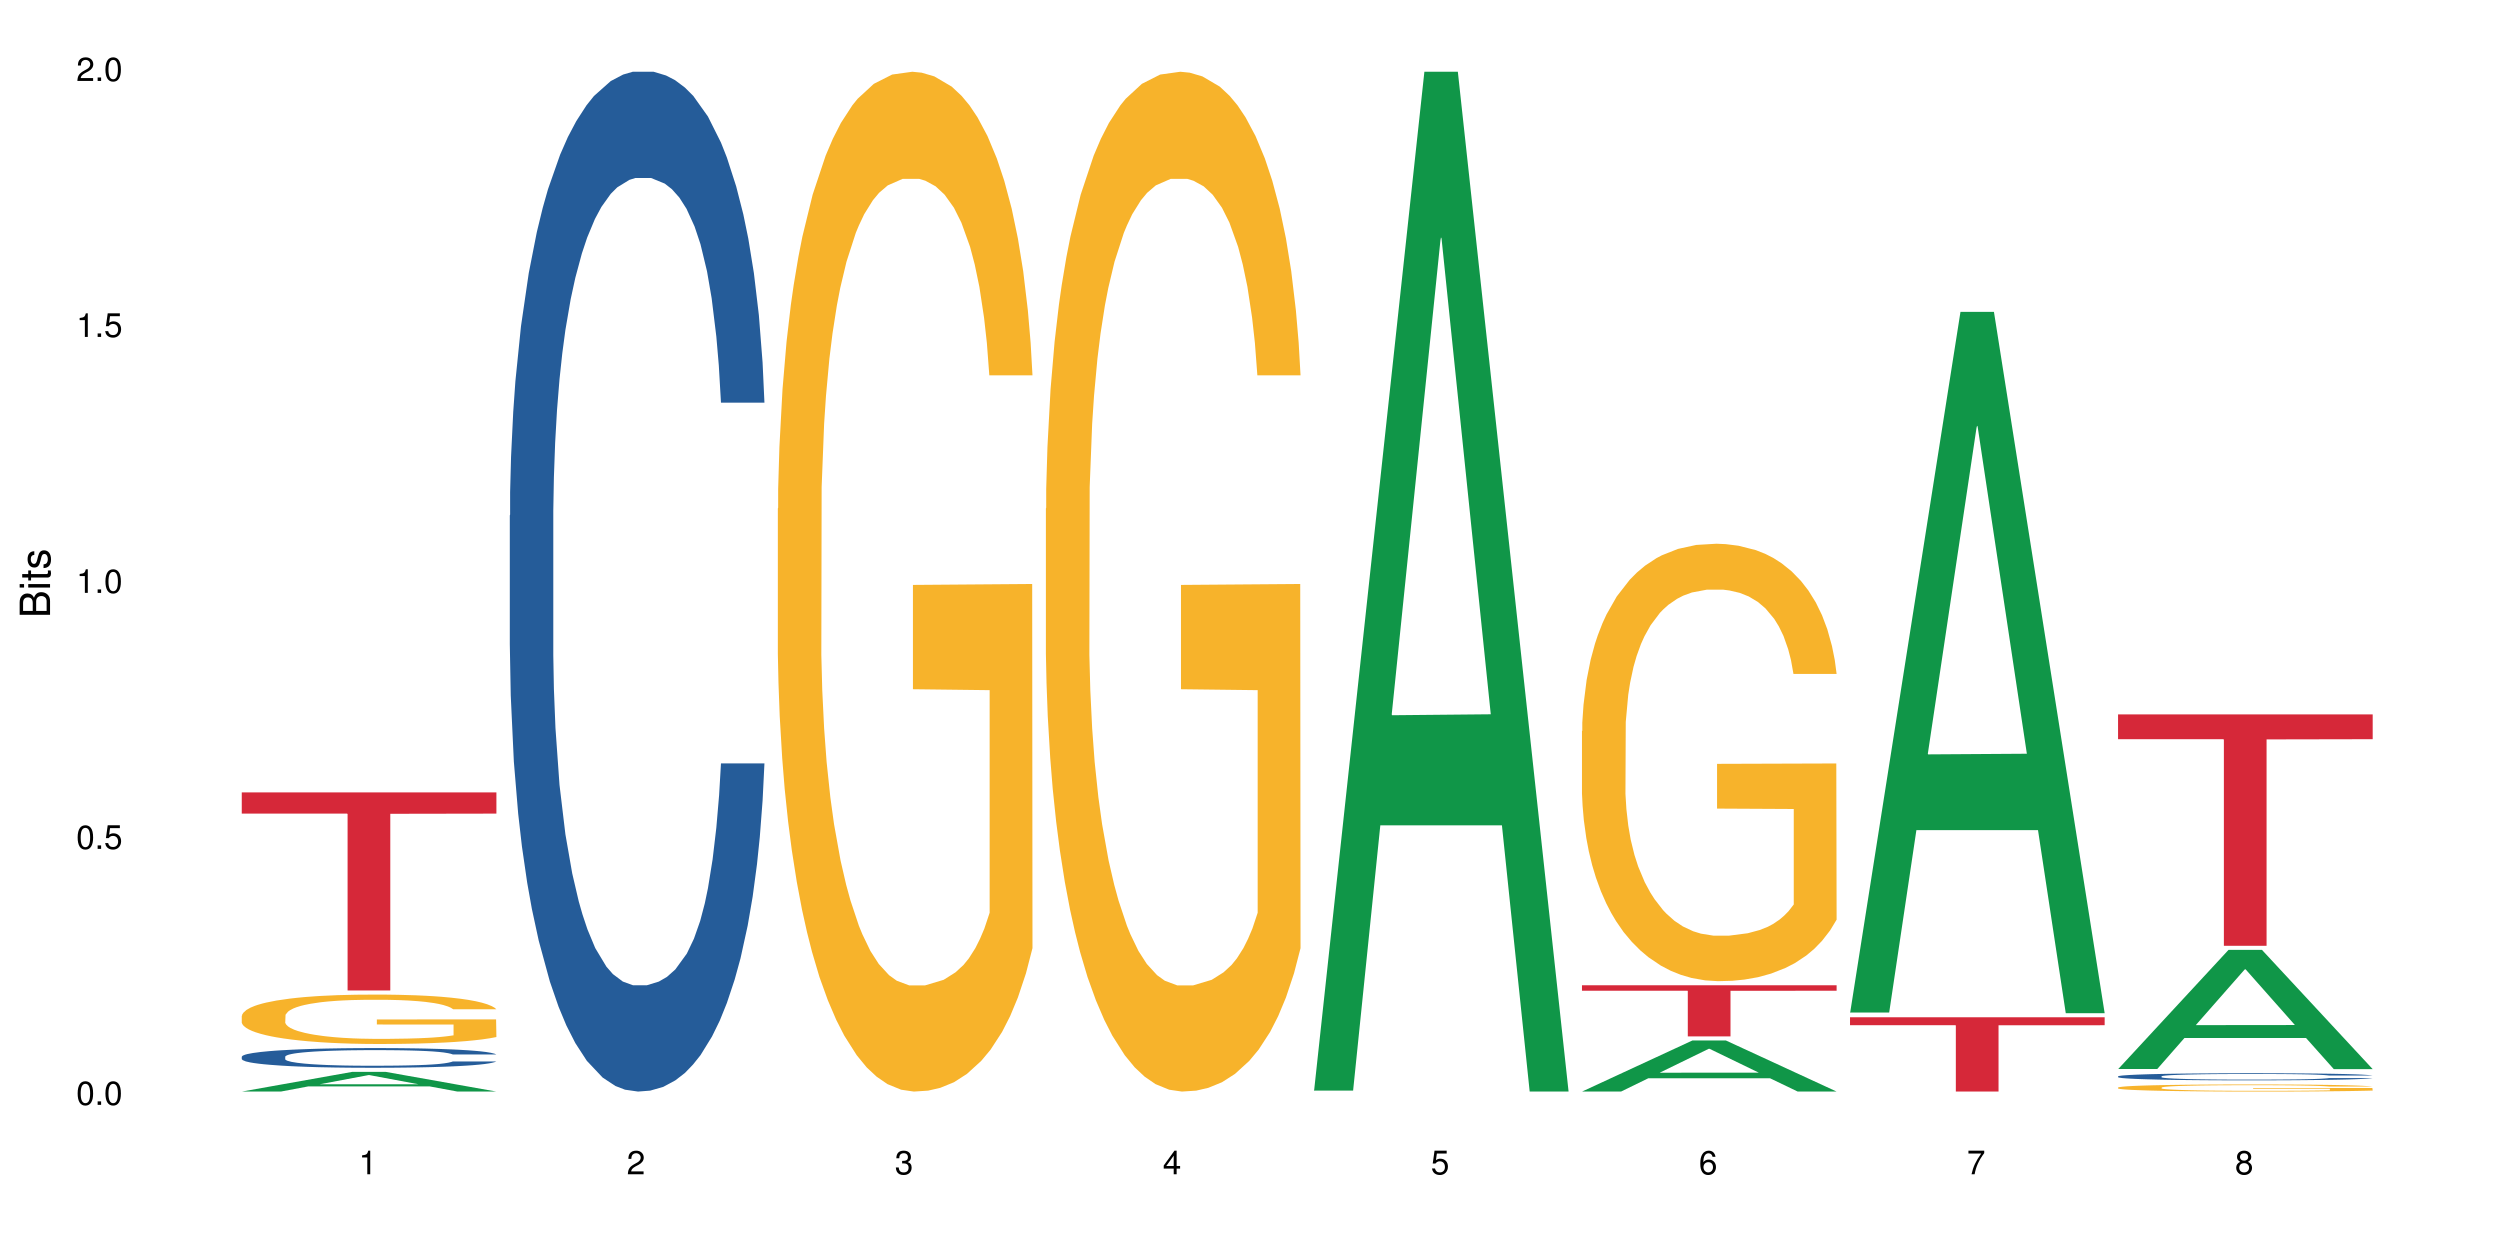 <?xml version="1.0" encoding="UTF-8"?>
<svg xmlns="http://www.w3.org/2000/svg" xmlns:xlink="http://www.w3.org/1999/xlink" width="720pt" height="360pt" viewBox="0 0 720 360" version="1.1">
<defs>
<g>
<symbol overflow="visible" id="glyph0-0">
<path style="stroke:none;" d=""/>
</symbol>
<symbol overflow="visible" id="glyph0-1">
<path style="stroke:none;" d="M 2.641 -6.797 C 2 -6.797 1.422 -6.531 1.078 -6.047 C 0.641 -5.453 0.406 -4.547 0.406 -3.297 C 0.406 -1 1.188 0.219 2.641 0.219 C 4.078 0.219 4.859 -1 4.859 -3.234 C 4.859 -4.562 4.656 -5.438 4.203 -6.047 C 3.844 -6.531 3.281 -6.797 2.641 -6.797 Z M 2.641 -6.047 C 3.547 -6.047 4 -5.125 4 -3.312 C 4 -1.375 3.562 -0.484 2.625 -0.484 C 1.734 -0.484 1.281 -1.422 1.281 -3.281 C 1.281 -5.141 1.734 -6.047 2.641 -6.047 Z M 2.641 -6.047 "/>
</symbol>
<symbol overflow="visible" id="glyph0-2">
<path style="stroke:none;" d="M 1.828 -1 L 0.828 -1 L 0.828 0 L 1.828 0 Z M 1.828 -1 "/>
</symbol>
<symbol overflow="visible" id="glyph0-3">
<path style="stroke:none;" d="M 4.562 -6.797 L 1.062 -6.797 L 0.547 -3.094 L 1.328 -3.094 C 1.719 -3.562 2.047 -3.734 2.578 -3.734 C 3.484 -3.734 4.062 -3.109 4.062 -2.094 C 4.062 -1.125 3.484 -0.531 2.578 -0.531 C 1.828 -0.531 1.375 -0.906 1.188 -1.672 L 0.328 -1.672 C 0.453 -1.109 0.547 -0.844 0.75 -0.594 C 1.125 -0.078 1.828 0.219 2.594 0.219 C 3.969 0.219 4.922 -0.781 4.922 -2.219 C 4.922 -3.562 4.031 -4.484 2.719 -4.484 C 2.25 -4.484 1.859 -4.359 1.469 -4.062 L 1.734 -5.969 L 4.562 -5.969 Z M 4.562 -6.797 "/>
</symbol>
<symbol overflow="visible" id="glyph0-4">
<path style="stroke:none;" d="M 2.484 -4.844 L 2.484 0 L 3.328 0 L 3.328 -6.797 L 2.766 -6.797 C 2.469 -5.75 2.281 -5.609 0.984 -5.453 L 0.984 -4.844 Z M 2.484 -4.844 "/>
</symbol>
<symbol overflow="visible" id="glyph0-5">
<path style="stroke:none;" d="M 4.859 -0.828 L 1.281 -0.828 C 1.359 -1.391 1.672 -1.75 2.5 -2.234 L 3.469 -2.75 C 4.406 -3.266 4.906 -3.969 4.906 -4.812 C 4.906 -5.375 4.672 -5.906 4.266 -6.266 C 3.859 -6.625 3.375 -6.797 2.719 -6.797 C 1.859 -6.797 1.219 -6.5 0.844 -5.922 C 0.609 -5.562 0.5 -5.125 0.484 -4.438 L 1.328 -4.438 C 1.359 -4.906 1.406 -5.188 1.531 -5.406 C 1.75 -5.812 2.188 -6.062 2.703 -6.062 C 3.469 -6.062 4.031 -5.516 4.031 -4.781 C 4.031 -4.25 3.719 -3.797 3.125 -3.438 L 2.234 -2.938 C 0.812 -2.141 0.406 -1.5 0.328 0 L 4.859 0 Z M 4.859 -0.828 "/>
</symbol>
<symbol overflow="visible" id="glyph0-6">
<path style="stroke:none;" d="M 2.125 -3.125 L 2.578 -3.125 C 3.516 -3.125 3.984 -2.703 3.984 -1.891 C 3.984 -1.031 3.469 -0.531 2.578 -0.531 C 1.656 -0.531 1.203 -0.984 1.156 -1.969 L 0.312 -1.969 C 0.344 -1.422 0.438 -1.078 0.609 -0.766 C 0.953 -0.109 1.625 0.219 2.547 0.219 C 3.953 0.219 4.859 -0.609 4.859 -1.906 C 4.859 -2.766 4.516 -3.25 3.703 -3.516 C 4.344 -3.766 4.656 -4.25 4.656 -4.938 C 4.656 -6.109 3.875 -6.797 2.578 -6.797 C 1.203 -6.797 0.484 -6.047 0.453 -4.609 L 1.297 -4.609 C 1.312 -5.016 1.344 -5.25 1.453 -5.453 C 1.641 -5.828 2.062 -6.062 2.594 -6.062 C 3.344 -6.062 3.797 -5.625 3.797 -4.906 C 3.797 -4.422 3.609 -4.141 3.25 -3.984 C 3.016 -3.891 2.719 -3.844 2.125 -3.844 Z M 2.125 -3.125 "/>
</symbol>
<symbol overflow="visible" id="glyph0-7">
<path style="stroke:none;" d="M 3.141 -1.625 L 3.141 0 L 3.984 0 L 3.984 -1.625 L 4.984 -1.625 L 4.984 -2.391 L 3.984 -2.391 L 3.984 -6.797 L 3.359 -6.797 L 0.266 -2.516 L 0.266 -1.625 Z M 3.141 -2.391 L 1 -2.391 L 3.141 -5.359 Z M 3.141 -2.391 "/>
</symbol>
<symbol overflow="visible" id="glyph0-8">
<path style="stroke:none;" d="M 4.781 -5.031 C 4.609 -6.141 3.891 -6.797 2.844 -6.797 C 2.094 -6.797 1.422 -6.438 1.031 -5.828 C 0.609 -5.172 0.406 -4.344 0.406 -3.094 C 0.406 -1.953 0.578 -1.234 0.984 -0.625 C 1.359 -0.078 1.953 0.219 2.703 0.219 C 3.984 0.219 4.922 -0.734 4.922 -2.078 C 4.922 -3.344 4.062 -4.234 2.844 -4.234 C 2.172 -4.234 1.641 -3.969 1.281 -3.469 C 1.281 -5.125 1.828 -6.047 2.797 -6.047 C 3.391 -6.047 3.797 -5.672 3.938 -5.031 Z M 2.734 -3.484 C 3.547 -3.484 4.062 -2.922 4.062 -2 C 4.062 -1.156 3.484 -0.531 2.703 -0.531 C 1.922 -0.531 1.328 -1.188 1.328 -2.047 C 1.328 -2.891 1.906 -3.484 2.734 -3.484 Z M 2.734 -3.484 "/>
</symbol>
<symbol overflow="visible" id="glyph0-9">
<path style="stroke:none;" d="M 4.984 -6.797 L 0.438 -6.797 L 0.438 -5.969 L 4.109 -5.969 C 2.5 -3.656 1.828 -2.234 1.328 0 L 2.219 0 C 2.594 -2.172 3.453 -4.047 4.984 -6.094 Z M 4.984 -6.797 "/>
</symbol>
<symbol overflow="visible" id="glyph0-10">
<path style="stroke:none;" d="M 3.75 -3.578 C 4.453 -4 4.688 -4.344 4.688 -4.984 C 4.688 -6.047 3.844 -6.797 2.641 -6.797 C 1.438 -6.797 0.594 -6.047 0.594 -4.984 C 0.594 -4.359 0.828 -4.016 1.516 -3.578 C 0.734 -3.203 0.359 -2.641 0.359 -1.891 C 0.359 -0.641 1.297 0.219 2.641 0.219 C 3.984 0.219 4.922 -0.641 4.922 -1.875 C 4.922 -2.641 4.531 -3.203 3.75 -3.578 Z M 2.641 -6.047 C 3.359 -6.047 3.812 -5.625 3.812 -4.969 C 3.812 -4.344 3.344 -3.922 2.641 -3.922 C 1.922 -3.922 1.453 -4.344 1.453 -4.984 C 1.453 -5.625 1.922 -6.047 2.641 -6.047 Z M 2.641 -3.203 C 3.484 -3.203 4.062 -2.672 4.062 -1.875 C 4.062 -1.062 3.484 -0.531 2.625 -0.531 C 1.797 -0.531 1.219 -1.078 1.219 -1.875 C 1.219 -2.672 1.797 -3.203 2.641 -3.203 Z M 2.641 -3.203 "/>
</symbol>
<symbol overflow="visible" id="glyph1-0">
<path style="stroke:none;" d=""/>
</symbol>
<symbol overflow="visible" id="glyph1-1">
<path style="stroke:none;" d="M 0 -0.953 L 0 -4.891 C 0 -5.719 -0.234 -6.344 -0.734 -6.797 C -1.188 -7.234 -1.812 -7.469 -2.5 -7.469 C -3.547 -7.469 -4.188 -7 -4.625 -5.875 C -4.984 -6.672 -5.641 -7.094 -6.531 -7.094 C -7.156 -7.094 -7.734 -6.859 -8.141 -6.391 C -8.562 -5.938 -8.75 -5.344 -8.75 -4.5 L -8.75 -0.953 Z M -4.984 -2.062 L -7.766 -2.062 L -7.766 -4.219 C -7.766 -4.844 -7.688 -5.203 -7.453 -5.5 C -7.219 -5.812 -6.859 -5.969 -6.375 -5.969 C -5.906 -5.969 -5.531 -5.812 -5.297 -5.5 C -5.062 -5.203 -4.984 -4.844 -4.984 -4.219 Z M -0.984 -2.062 L -4 -2.062 L -4 -4.781 C -4 -5.328 -3.859 -5.688 -3.578 -5.953 C -3.297 -6.219 -2.922 -6.359 -2.484 -6.359 C -2.062 -6.359 -1.688 -6.219 -1.406 -5.953 C -1.109 -5.688 -0.984 -5.328 -0.984 -4.781 Z M -0.984 -2.062 "/>
</symbol>
<symbol overflow="visible" id="glyph1-2">
<path style="stroke:none;" d="M -6.281 -1.797 L -6.281 -0.797 L 0 -0.797 L 0 -1.797 Z M -8.75 -1.797 L -8.75 -0.797 L -7.484 -0.797 L -7.484 -1.797 Z M -8.75 -1.797 "/>
</symbol>
<symbol overflow="visible" id="glyph1-3">
<path style="stroke:none;" d="M -6.281 -3.047 L -6.281 -2.016 L -8.016 -2.016 L -8.016 -1.016 L -6.281 -1.016 L -6.281 -0.172 L -5.469 -0.172 L -5.469 -1.016 L -0.719 -1.016 C -0.078 -1.016 0.281 -1.453 0.281 -2.234 C 0.281 -2.469 0.25 -2.719 0.188 -3.047 L -0.641 -3.047 C -0.609 -2.922 -0.594 -2.766 -0.594 -2.562 C -0.594 -2.141 -0.719 -2.016 -1.156 -2.016 L -5.469 -2.016 L -5.469 -3.047 Z M -6.281 -3.047 "/>
</symbol>
<symbol overflow="visible" id="glyph1-4">
<path style="stroke:none;" d="M -4.531 -5.25 C -5.766 -5.25 -6.469 -4.422 -6.469 -2.969 C -6.469 -1.516 -5.719 -0.562 -4.547 -0.562 C -3.562 -0.562 -3.094 -1.062 -2.734 -2.562 L -2.516 -3.484 C -2.344 -4.188 -2.094 -4.469 -1.625 -4.469 C -1.047 -4.469 -0.641 -3.875 -0.641 -3 C -0.641 -2.453 -0.797 -2 -1.062 -1.75 C -1.25 -1.594 -1.422 -1.531 -1.875 -1.469 L -1.875 -0.406 C -0.422 -0.453 0.281 -1.266 0.281 -2.922 C 0.281 -4.5 -0.5 -5.516 -1.719 -5.516 C -2.656 -5.516 -3.172 -4.984 -3.469 -3.734 L -3.703 -2.766 C -3.891 -1.953 -4.156 -1.609 -4.594 -1.609 C -5.172 -1.609 -5.547 -2.125 -5.547 -2.938 C -5.547 -3.75 -5.203 -4.172 -4.531 -4.203 Z M -4.531 -5.25 "/>
</symbol>
</g>
</defs>
<g id="surface21440">
<rect x="0" y="0" width="720" height="360" style="fill:rgb(100%,100%,100%);fill-opacity:1;stroke:none;"/>
<path style=" stroke:none;fill-rule:nonzero;fill:rgb(6.275%,58.824%,28.235%);fill-opacity:1;" d="M 69.629 314.367 L 69.707 314.359 L 101.441 308.699 L 111.078 308.699 L 142.965 314.371 L 131.762 314.371 L 123.77 312.891 L 88.746 312.891 L 80.91 314.367 L 69.629 314.367 L 92.117 312.277 L 120.559 312.273 L 106.375 309.625 L 106.219 309.621 L 106.062 309.637 L 92.039 312.273 L 92.117 312.277 Z M 69.629 314.367 "/>
<path style=" stroke:none;fill-rule:nonzero;fill:rgb(14.51%,36.078%,60%);fill-opacity:1;" d="M 69.629 304.316 L 69.719 304.312 L 69.719 304.188 L 69.988 303.992 L 70.613 303.742 L 71.238 303.57 L 72.848 303.266 L 75.086 302.969 L 77.41 302.742 L 79.109 302.605 L 80.629 302.504 L 84.117 302.312 L 86.355 302.215 L 88.77 302.125 L 91.719 302.035 L 93.867 301.984 L 98.695 301.902 L 102.273 301.867 L 105.047 301.852 L 111.039 301.852 L 114.613 301.871 L 117.207 301.898 L 120.07 301.938 L 122.484 301.984 L 126.688 302.098 L 130.445 302.246 L 132.145 302.328 L 134.828 302.488 L 136.883 302.645 L 138.316 302.777 L 139.926 302.969 L 141.355 303.203 L 142.43 303.469 L 142.965 303.691 L 130.445 303.691 L 129.82 303.484 L 129.102 303.324 L 127.762 303.109 L 126.422 302.961 L 124.543 302.809 L 122.844 302.711 L 120.516 302.613 L 118.461 302.551 L 116.312 302.504 L 114.258 302.473 L 110.32 302.441 L 105.762 302.441 L 104.062 302.453 L 100.574 302.492 L 98.695 302.531 L 96.012 302.602 L 94.133 302.668 L 91.898 302.773 L 90.379 302.859 L 88.5 302.996 L 87.16 303.113 L 85.637 303.285 L 84.742 303.414 L 83.938 303.562 L 83.223 303.73 L 82.688 303.914 L 82.328 304.105 L 82.148 304.293 L 82.148 305.094 L 82.328 305.281 L 82.777 305.5 L 83.938 305.816 L 85.637 306.09 L 87.605 306.309 L 89.484 306.465 L 90.559 306.535 L 91.988 306.617 L 94.223 306.723 L 97.445 306.824 L 99.32 306.867 L 102.184 306.91 L 105.137 306.93 L 109.07 306.93 L 112.559 306.91 L 114.883 306.883 L 117.297 306.84 L 120.605 306.754 L 122.664 306.672 L 124.453 306.57 L 125.793 306.473 L 126.688 306.391 L 128.031 306.23 L 129.102 306.055 L 129.906 305.871 L 130.445 305.695 L 142.965 305.695 L 142.43 305.902 L 141.625 306.105 L 140.82 306.258 L 139.566 306.438 L 138.137 306.598 L 136.078 306.781 L 134.379 306.898 L 132.145 307.027 L 130.086 307.125 L 127.852 307.215 L 124.543 307.32 L 122.395 307.371 L 120.07 307.418 L 117.297 307.457 L 113.809 307.496 L 110.055 307.516 L 106.566 307.52 L 102.809 307.512 L 100.035 307.488 L 96.371 307.441 L 91.809 307.352 L 88.5 307.25 L 85.906 307.152 L 83.672 307.051 L 81.168 306.91 L 77.945 306.68 L 75.98 306.504 L 74.637 306.359 L 73.117 306.156 L 72.043 305.977 L 70.793 305.688 L 69.898 305.316 L 69.629 305.031 Z M 69.629 304.316 "/>
<path style=" stroke:none;fill-rule:nonzero;fill:rgb(96.863%,70.196%,16.863%);fill-opacity:1;" d="M 69.629 292.535 L 69.719 292.52 L 69.719 292.262 L 70.078 291.676 L 70.973 290.871 L 72.133 290.207 L 73.387 289.688 L 74.191 289.414 L 75.531 289.023 L 76.695 288.738 L 79.645 288.152 L 83.402 287.609 L 85.461 287.375 L 87.785 287.152 L 91.094 286.906 L 92.613 286.816 L 97.266 286.605 L 102.543 286.477 L 108.355 286.438 L 111.039 286.449 L 114.703 286.504 L 119.711 286.645 L 122.574 286.777 L 124.809 286.906 L 127.137 287.074 L 129.996 287.336 L 132.68 287.648 L 134.828 287.957 L 136.973 288.348 L 138.762 288.766 L 140.281 289.219 L 141.625 289.766 L 142.43 290.219 L 142.965 290.676 L 130.535 290.676 L 129.82 290.219 L 129.016 289.871 L 127.672 289.441 L 126.332 289.129 L 124.988 288.883 L 122.484 288.543 L 120.34 288.336 L 117.656 288.152 L 115.062 288.035 L 112.109 287.957 L 110.32 287.934 L 105.582 287.934 L 101.289 288.023 L 98.785 288.129 L 96.996 288.23 L 94.492 288.426 L 92.973 288.582 L 92.078 288.688 L 89.395 289.09 L 87.605 289.453 L 86.621 289.699 L 85.371 290.09 L 84.477 290.441 L 83.492 290.961 L 82.953 291.352 L 82.238 292.234 L 82.148 294.574 L 82.418 295.07 L 82.953 295.602 L 83.672 296.07 L 84.742 296.562 L 85.816 296.941 L 87.695 297.445 L 89.305 297.785 L 90.559 298.008 L 92.973 298.355 L 93.957 298.473 L 96.281 298.707 L 98.695 298.891 L 101.648 299.047 L 103.883 299.125 L 107.461 299.188 L 112.02 299.188 L 117.387 299.109 L 120.785 299.008 L 123.109 298.902 L 124.633 298.812 L 126.508 298.668 L 127.852 298.539 L 129.102 298.395 L 130.625 298.176 L 130.625 295.07 L 108.535 295.055 L 108.535 293.602 L 142.875 293.586 L 142.965 298.668 L 141.086 299.02 L 138.762 299.359 L 136.527 299.617 L 134.199 299.84 L 130.891 300.086 L 128.207 300.242 L 124.094 300.422 L 120.34 300.539 L 116.402 300.617 L 112.914 300.656 L 108.801 300.672 L 105.137 300.645 L 101.199 300.566 L 98.07 300.461 L 95.207 300.332 L 92.344 300.164 L 88.77 299.891 L 86.441 299.668 L 84.027 299.398 L 81.613 299.07 L 79.469 298.723 L 78.035 298.449 L 76.605 298.137 L 75.086 297.746 L 73.652 297.305 L 72.582 296.902 L 71.598 296.445 L 70.883 296.016 L 70.164 295.434 L 69.809 294.965 L 69.629 294.562 Z M 69.629 292.535 "/>
<path style=" stroke:none;fill-rule:nonzero;fill:rgb(83.922%,15.686%,22.353%);fill-opacity:1;" d="M 69.629 228.215 L 142.965 228.215 L 142.965 234.32 L 112.402 234.375 L 112.402 285.258 L 100.105 285.258 L 100.105 234.426 L 99.926 234.32 L 69.629 234.32 Z M 69.629 228.215 "/>
<path style=" stroke:none;fill-rule:nonzero;fill:rgb(14.51%,36.078%,60%);fill-opacity:1;" d="M 146.824 148.457 L 146.914 148.188 L 146.914 141.742 L 147.184 131.543 L 147.809 118.656 L 148.434 109.797 L 150.043 93.957 L 152.281 78.652 L 154.605 66.84 L 156.305 59.859 L 157.824 54.492 L 161.312 44.559 L 163.551 39.457 L 165.965 34.891 L 168.914 30.328 L 171.062 27.645 L 175.891 23.348 L 179.469 21.469 L 182.242 20.664 L 188.234 20.664 L 191.812 21.738 L 194.406 23.078 L 197.266 25.227 L 199.68 27.645 L 203.883 33.551 L 207.641 41.066 L 209.34 45.363 L 212.023 53.684 L 214.078 61.738 L 215.512 68.719 L 217.121 78.652 L 218.551 90.734 L 219.625 104.426 L 220.16 115.969 L 207.641 115.969 L 207.016 105.23 L 206.301 96.91 L 204.957 85.902 L 203.617 78.117 L 201.738 70.332 L 200.039 65.23 L 197.715 60.129 L 195.656 56.906 L 193.512 54.492 L 191.453 52.879 L 187.52 51.27 L 182.957 51.27 L 181.258 51.805 L 177.77 53.953 L 175.891 55.832 L 173.207 59.59 L 171.332 63.082 L 169.094 68.449 L 167.574 73.016 L 165.695 79.996 L 164.355 86.172 L 162.836 95.031 L 161.941 101.742 L 161.137 109.258 L 160.418 118.117 L 159.883 127.516 L 159.523 137.449 L 159.348 147.113 L 159.348 188.727 L 159.523 198.391 L 159.973 209.668 L 161.137 226.043 L 162.836 240.273 L 164.801 251.547 L 166.68 259.602 L 167.754 263.359 L 169.184 267.656 L 171.418 273.027 L 174.641 278.395 L 176.516 280.543 L 179.379 282.691 L 182.332 283.766 L 186.266 283.766 L 189.754 282.691 L 192.078 281.348 L 194.492 279.199 L 197.805 274.637 L 199.859 270.34 L 201.648 265.242 L 202.988 260.141 L 203.883 255.844 L 205.227 247.52 L 206.301 238.395 L 207.105 228.996 L 207.641 219.867 L 220.16 219.867 L 219.625 230.609 L 218.82 241.078 L 218.016 248.863 L 216.762 258.262 L 215.332 266.582 L 213.273 275.98 L 211.574 282.152 L 209.34 288.867 L 207.281 293.969 L 205.047 298.531 L 201.738 303.898 L 199.59 306.586 L 197.266 309 L 194.492 311.148 L 191.004 313.027 L 187.25 314.102 L 183.762 314.371 L 180.004 313.832 L 177.234 312.762 L 173.566 310.344 L 169.004 305.512 L 165.695 300.41 L 163.102 295.309 L 160.867 289.941 L 158.363 282.691 L 155.145 270.879 L 153.176 261.75 L 151.832 254.234 L 150.312 243.762 L 149.238 234.367 L 147.988 219.332 L 147.094 200.27 L 146.824 185.504 Z M 146.824 148.457 "/>
<path style=" stroke:none;fill-rule:nonzero;fill:rgb(96.863%,70.196%,16.863%);fill-opacity:1;" d="M 224.02 146.461 L 224.109 146.191 L 224.109 140.828 L 224.469 128.758 L 225.363 112.129 L 226.523 98.449 L 227.777 87.719 L 228.582 82.086 L 229.926 74.039 L 231.086 68.141 L 234.039 56.07 L 237.793 44.805 L 239.852 39.977 L 242.176 35.414 L 245.484 30.32 L 247.004 28.441 L 251.656 24.148 L 256.934 21.469 L 262.746 20.664 L 265.43 20.93 L 269.098 22.004 L 274.105 24.953 L 276.965 27.637 L 279.203 30.32 L 281.527 33.805 L 284.391 39.172 L 287.074 45.609 L 289.219 52.047 L 291.367 60.094 L 293.152 68.676 L 294.676 78.062 L 296.016 89.328 L 296.82 98.715 L 297.355 108.105 L 284.926 108.105 L 284.211 98.715 L 283.406 91.477 L 282.062 82.625 L 280.723 76.188 L 279.383 71.09 L 276.875 64.117 L 274.73 59.824 L 272.047 56.07 L 269.453 53.656 L 266.504 52.047 L 264.715 51.508 L 259.973 51.508 L 255.68 53.387 L 253.176 55.531 L 251.387 57.68 L 248.883 61.703 L 247.363 64.922 L 246.469 67.066 L 243.785 75.383 L 241.996 82.891 L 241.016 87.988 L 239.762 96.035 L 238.867 103.277 L 237.883 114.004 L 237.348 122.051 L 236.633 140.293 L 236.543 188.574 L 236.809 198.766 L 237.348 209.762 L 238.062 219.418 L 239.137 229.609 L 240.207 237.391 L 242.086 247.852 L 243.695 254.824 L 244.949 259.383 L 247.363 266.625 L 248.348 269.039 L 250.672 273.867 L 253.086 277.625 L 256.039 280.844 L 258.273 282.453 L 261.852 283.793 L 266.414 283.793 L 271.777 282.184 L 275.176 280.039 L 277.504 277.891 L 279.023 276.016 L 280.902 273.062 L 282.242 270.383 L 283.496 267.43 L 285.016 262.871 L 285.016 198.766 L 262.926 198.496 L 262.926 168.457 L 297.27 168.188 L 297.355 273.062 L 295.48 280.305 L 293.152 287.281 L 290.918 292.645 L 288.594 297.203 L 285.285 302.301 L 282.602 305.52 L 278.488 309.273 L 274.73 311.688 L 270.797 313.297 L 267.309 314.102 L 263.195 314.371 L 259.527 313.836 L 255.59 312.227 L 252.461 310.078 L 249.598 307.398 L 246.738 303.91 L 243.16 298.277 L 240.836 293.719 L 238.422 288.086 L 236.004 281.379 L 233.859 274.137 L 232.43 268.504 L 230.996 262.066 L 229.477 254.02 L 228.047 244.898 L 226.973 236.586 L 225.988 227.195 L 225.273 218.344 L 224.559 206.277 L 224.199 196.621 L 224.02 188.305 Z M 224.02 146.461 "/>
<path style=" stroke:none;fill-rule:nonzero;fill:rgb(96.863%,70.196%,16.863%);fill-opacity:1;" d="M 301.219 146.461 L 301.305 146.191 L 301.305 140.828 L 301.664 128.758 L 302.559 112.129 L 303.723 98.449 L 304.973 87.719 L 305.777 82.086 L 307.121 74.039 L 308.281 68.141 L 311.234 56.07 L 314.988 44.805 L 317.047 39.977 L 319.371 35.414 L 322.68 30.32 L 324.203 28.441 L 328.852 24.148 L 334.129 21.469 L 339.941 20.664 L 342.625 20.93 L 346.293 22.004 L 351.301 24.953 L 354.164 27.637 L 356.398 30.32 L 358.723 33.805 L 361.586 39.172 L 364.27 45.609 L 366.414 52.047 L 368.562 60.094 L 370.352 68.676 L 371.871 78.062 L 373.211 89.328 L 374.016 98.715 L 374.555 108.105 L 362.121 108.105 L 361.406 98.715 L 360.602 91.477 L 359.262 82.625 L 357.918 76.188 L 356.578 71.09 L 354.074 64.117 L 351.926 59.824 L 349.242 56.07 L 346.648 53.656 L 343.699 52.047 L 341.91 51.508 L 337.168 51.508 L 332.875 53.387 L 330.371 55.531 L 328.586 57.68 L 326.078 61.703 L 324.559 64.922 L 323.664 67.066 L 320.98 75.383 L 319.195 82.891 L 318.211 87.988 L 316.957 96.035 L 316.062 103.277 L 315.078 114.004 L 314.543 122.051 L 313.828 140.293 L 313.738 188.574 L 314.008 198.766 L 314.543 209.762 L 315.258 219.418 L 316.332 229.609 L 317.406 237.391 L 319.281 247.852 L 320.895 254.824 L 322.145 259.383 L 324.559 266.625 L 325.543 269.039 L 327.867 273.867 L 330.285 277.625 L 333.234 280.844 L 335.469 282.453 L 339.047 283.793 L 343.609 283.793 L 348.977 282.184 L 352.375 280.039 L 354.699 277.891 L 356.219 276.016 L 358.098 273.062 L 359.438 270.383 L 360.691 267.43 L 362.211 262.871 L 362.211 198.766 L 340.121 198.496 L 340.121 168.457 L 374.465 168.188 L 374.555 273.062 L 372.676 280.305 L 370.352 287.281 L 368.113 292.645 L 365.789 297.203 L 362.48 302.301 L 359.797 305.52 L 355.684 309.273 L 351.926 311.688 L 347.992 313.297 L 344.504 314.102 L 340.391 314.371 L 336.723 313.836 L 332.789 312.227 L 329.656 310.078 L 326.797 307.398 L 323.934 303.91 L 320.355 298.277 L 318.031 293.719 L 315.617 288.086 L 313.203 281.379 L 311.055 274.137 L 309.625 268.504 L 308.191 262.066 L 306.672 254.02 L 305.242 244.898 L 304.168 236.586 L 303.184 227.195 L 302.469 218.344 L 301.754 206.277 L 301.395 196.621 L 301.219 188.305 Z M 301.219 146.461 "/>
<path style=" stroke:none;fill-rule:nonzero;fill:rgb(6.275%,58.824%,28.235%);fill-opacity:1;" d="M 378.414 314.094 L 378.492 313.82 L 410.223 20.664 L 419.859 20.664 L 451.75 314.371 L 440.547 314.371 L 432.555 237.703 L 397.531 237.703 L 389.695 314.094 L 378.414 314.094 L 400.898 205.988 L 429.34 205.711 L 415.16 68.648 L 415.004 68.375 L 414.848 69.199 L 400.82 205.711 L 400.898 205.988 Z M 378.414 314.094 "/>
<path style=" stroke:none;fill-rule:nonzero;fill:rgb(6.275%,58.824%,28.235%);fill-opacity:1;" d="M 455.609 314.355 L 455.688 314.344 L 487.418 299.656 L 497.055 299.656 L 528.945 314.371 L 517.742 314.371 L 509.75 310.531 L 474.727 310.531 L 466.891 314.355 L 455.609 314.355 L 478.094 308.941 L 506.535 308.926 L 492.355 302.059 L 492.199 302.047 L 492.043 302.086 L 478.016 308.926 L 478.094 308.941 Z M 455.609 314.355 "/>
<path style=" stroke:none;fill-rule:nonzero;fill:rgb(96.863%,70.196%,16.863%);fill-opacity:1;" d="M 455.609 210.555 L 455.699 210.441 L 455.699 208.141 L 456.055 202.961 L 456.949 195.828 L 458.113 189.961 L 459.367 185.359 L 460.172 182.941 L 461.512 179.492 L 462.676 176.961 L 465.625 171.781 L 469.383 166.949 L 471.438 164.879 L 473.766 162.922 L 477.074 160.738 L 478.594 159.934 L 483.246 158.09 L 488.52 156.941 L 494.336 156.594 L 497.016 156.711 L 500.684 157.172 L 505.691 158.438 L 508.555 159.586 L 510.789 160.738 L 513.117 162.234 L 515.977 164.535 L 518.66 167.297 L 520.805 170.059 L 522.953 173.508 L 524.742 177.191 L 526.262 181.219 L 527.605 186.051 L 528.41 190.074 L 528.945 194.102 L 516.516 194.102 L 515.797 190.074 L 514.992 186.969 L 513.652 183.172 L 512.309 180.41 L 510.969 178.227 L 508.465 175.234 L 506.316 173.395 L 503.637 171.781 L 501.043 170.746 L 498.09 170.059 L 496.301 169.828 L 491.562 169.828 L 487.27 170.633 L 484.766 171.551 L 482.977 172.473 L 480.473 174.199 L 478.953 175.578 L 478.059 176.5 L 475.375 180.066 L 473.586 183.289 L 472.602 185.473 L 471.348 188.926 L 470.457 192.031 L 469.473 196.633 L 468.934 200.086 L 468.219 207.91 L 468.129 228.621 L 468.398 232.992 L 468.934 237.707 L 469.648 241.852 L 470.723 246.223 L 471.797 249.559 L 473.676 254.047 L 475.285 257.039 L 476.535 258.992 L 478.953 262.102 L 479.934 263.137 L 482.262 265.207 L 484.676 266.816 L 487.625 268.199 L 489.863 268.887 L 493.441 269.465 L 498 269.465 L 503.367 268.773 L 506.766 267.852 L 509.09 266.934 L 510.609 266.125 L 512.488 264.863 L 513.832 263.711 L 515.082 262.445 L 516.602 260.488 L 516.602 232.992 L 494.512 232.875 L 494.512 219.988 L 528.855 219.875 L 528.945 264.863 L 527.066 267.969 L 524.742 270.961 L 522.508 273.262 L 520.18 275.215 L 516.871 277.402 L 514.188 278.781 L 510.074 280.395 L 506.316 281.43 L 502.383 282.121 L 498.895 282.465 L 494.781 282.578 L 491.113 282.348 L 487.18 281.66 L 484.051 280.738 L 481.188 279.59 L 478.324 278.094 L 474.746 275.676 L 472.422 273.719 L 470.008 271.305 L 467.594 268.43 L 465.445 265.32 L 464.016 262.906 L 462.586 260.145 L 461.066 256.691 L 459.633 252.781 L 458.559 249.215 L 457.578 245.188 L 456.859 241.391 L 456.145 236.211 L 455.789 232.07 L 455.609 228.504 Z M 455.609 210.555 "/>
<path style=" stroke:none;fill-rule:nonzero;fill:rgb(83.922%,15.686%,22.353%);fill-opacity:1;" d="M 455.609 283.758 L 528.945 283.758 L 528.945 285.336 L 498.383 285.348 L 498.383 298.477 L 486.086 298.477 L 486.086 285.363 L 485.906 285.336 L 455.609 285.336 Z M 455.609 283.758 "/>
<path style=" stroke:none;fill-rule:nonzero;fill:rgb(6.275%,58.824%,28.235%);fill-opacity:1;" d="M 532.805 291.605 L 532.883 291.418 L 564.617 89.812 L 574.254 89.812 L 606.141 291.797 L 594.938 291.797 L 586.945 239.074 L 551.922 239.074 L 544.086 291.605 L 532.805 291.605 L 555.293 217.262 L 583.734 217.074 L 569.551 122.812 L 569.395 122.625 L 569.238 123.191 L 555.215 217.074 L 555.293 217.262 Z M 532.805 291.605 "/>
<path style=" stroke:none;fill-rule:nonzero;fill:rgb(83.922%,15.686%,22.353%);fill-opacity:1;" d="M 532.805 292.977 L 606.141 292.977 L 606.141 295.266 L 575.578 295.285 L 575.578 314.371 L 563.281 314.371 L 563.281 295.309 L 563.102 295.266 L 532.805 295.266 Z M 532.805 292.977 "/>
<path style=" stroke:none;fill-rule:nonzero;fill:rgb(6.275%,58.824%,28.235%);fill-opacity:1;" d="M 610 307.879 L 610.078 307.848 L 641.812 273.57 L 651.449 273.57 L 683.336 307.91 L 672.133 307.91 L 664.141 298.949 L 629.117 298.949 L 621.285 307.879 L 610 307.879 L 632.488 295.238 L 660.93 295.207 L 646.746 279.18 L 646.59 279.148 L 646.434 279.246 L 632.41 295.207 L 632.488 295.238 Z M 610 307.879 "/>
<path style=" stroke:none;fill-rule:nonzero;fill:rgb(14.51%,36.078%,60%);fill-opacity:1;" d="M 610 309.984 L 610.09 309.98 L 610.09 309.938 L 610.359 309.867 L 610.984 309.777 L 611.609 309.715 L 613.219 309.602 L 615.457 309.496 L 617.781 309.414 L 619.48 309.363 L 621 309.328 L 624.488 309.258 L 626.727 309.223 L 629.141 309.191 L 632.09 309.16 L 634.238 309.141 L 639.066 309.109 L 642.645 309.098 L 645.418 309.09 L 651.41 309.09 L 654.988 309.098 L 657.578 309.109 L 660.441 309.125 L 662.855 309.141 L 667.059 309.18 L 670.816 309.234 L 672.516 309.266 L 675.199 309.32 L 677.254 309.379 L 678.688 309.426 L 680.297 309.496 L 681.727 309.582 L 682.801 309.676 L 683.336 309.758 L 670.816 309.758 L 670.191 309.684 L 669.477 309.625 L 668.133 309.547 L 666.793 309.492 L 664.914 309.438 L 663.215 309.402 L 660.891 309.367 L 658.832 309.344 L 656.688 309.328 L 654.629 309.316 L 650.695 309.305 L 646.133 309.305 L 644.434 309.309 L 640.945 309.324 L 639.066 309.336 L 636.383 309.363 L 634.508 309.387 L 632.27 309.426 L 630.75 309.457 L 628.871 309.504 L 627.531 309.547 L 626.008 309.609 L 625.117 309.656 L 624.309 309.711 L 623.594 309.773 L 623.059 309.836 L 622.699 309.906 L 622.523 309.973 L 622.523 310.266 L 622.699 310.332 L 623.148 310.41 L 624.309 310.523 L 626.008 310.625 L 627.977 310.703 L 629.855 310.758 L 630.93 310.785 L 632.359 310.816 L 634.594 310.852 L 637.816 310.891 L 639.691 310.906 L 642.555 310.922 L 645.508 310.93 L 649.441 310.93 L 652.93 310.922 L 655.254 310.91 L 657.668 310.895 L 660.977 310.863 L 663.035 310.836 L 664.824 310.797 L 666.164 310.762 L 667.059 310.734 L 668.402 310.676 L 669.477 310.609 L 670.281 310.547 L 670.816 310.48 L 683.336 310.48 L 682.801 310.559 L 681.996 310.629 L 681.191 310.684 L 679.938 310.75 L 678.508 310.809 L 676.449 310.875 L 674.75 310.918 L 672.516 310.965 L 670.457 311 L 668.223 311.031 L 664.914 311.066 L 662.766 311.086 L 660.441 311.105 L 657.668 311.117 L 654.18 311.133 L 650.426 311.141 L 646.938 311.141 L 643.18 311.137 L 640.41 311.129 L 636.742 311.113 L 632.18 311.078 L 628.871 311.043 L 626.277 311.008 L 624.043 310.973 L 621.539 310.922 L 618.316 310.836 L 616.352 310.773 L 615.008 310.723 L 613.488 310.648 L 612.414 310.582 L 611.164 310.477 L 610.27 310.344 L 610 310.242 Z M 610 309.984 "/>
<path style=" stroke:none;fill-rule:nonzero;fill:rgb(96.863%,70.196%,16.863%);fill-opacity:1;" d="M 610 313.199 L 610.09 313.195 L 610.09 313.16 L 610.449 313.074 L 611.344 312.961 L 612.504 312.863 L 613.758 312.789 L 614.562 312.75 L 615.902 312.695 L 617.066 312.652 L 620.016 312.566 L 623.773 312.488 L 625.832 312.457 L 628.156 312.426 L 631.465 312.387 L 632.984 312.375 L 637.637 312.344 L 642.914 312.328 L 648.727 312.32 L 651.41 312.324 L 655.074 312.332 L 660.086 312.352 L 662.945 312.371 L 665.184 312.387 L 667.508 312.414 L 670.367 312.449 L 673.051 312.496 L 675.199 312.539 L 677.344 312.598 L 679.133 312.656 L 680.652 312.723 L 681.996 312.801 L 682.801 312.867 L 683.336 312.93 L 670.906 312.93 L 670.191 312.867 L 669.387 312.816 L 668.043 312.754 L 666.703 312.707 L 665.359 312.672 L 662.855 312.625 L 660.711 312.594 L 658.027 312.566 L 655.434 312.551 L 652.48 312.539 L 650.695 312.535 L 645.953 312.535 L 641.66 312.551 L 639.156 312.562 L 637.367 312.578 L 634.863 312.605 L 633.344 312.629 L 632.449 312.645 L 629.766 312.703 L 627.977 312.754 L 626.992 312.789 L 625.742 312.848 L 624.848 312.898 L 623.863 312.973 L 623.328 313.027 L 622.609 313.156 L 622.523 313.492 L 622.789 313.562 L 623.328 313.641 L 624.043 313.707 L 625.117 313.777 L 626.188 313.832 L 628.066 313.906 L 629.676 313.957 L 630.93 313.988 L 633.344 314.039 L 634.328 314.055 L 636.652 314.09 L 639.066 314.113 L 642.02 314.137 L 644.254 314.148 L 647.832 314.156 L 652.395 314.156 L 657.758 314.145 L 661.156 314.133 L 663.484 314.117 L 665.004 314.102 L 666.883 314.082 L 668.223 314.062 L 669.477 314.043 L 670.996 314.012 L 670.996 313.562 L 648.906 313.562 L 648.906 313.352 L 683.246 313.352 L 683.336 314.082 L 681.457 314.133 L 679.133 314.18 L 676.898 314.219 L 674.574 314.25 L 671.262 314.285 L 668.582 314.309 L 664.465 314.336 L 660.711 314.352 L 656.773 314.363 L 653.285 314.367 L 649.172 314.371 L 645.508 314.367 L 641.57 314.355 L 638.441 314.34 L 635.578 314.32 L 632.719 314.297 L 629.141 314.258 L 626.816 314.227 L 624.398 314.188 L 621.984 314.141 L 619.84 314.09 L 618.406 314.051 L 616.977 314.004 L 615.457 313.949 L 614.027 313.887 L 612.953 313.828 L 611.969 313.762 L 611.254 313.699 L 610.539 313.617 L 610.18 313.551 L 610 313.492 Z M 610 313.199 "/>
<path style=" stroke:none;fill-rule:nonzero;fill:rgb(83.922%,15.686%,22.353%);fill-opacity:1;" d="M 610 205.754 L 683.336 205.754 L 683.336 212.887 L 652.773 212.949 L 652.773 272.391 L 640.477 272.391 L 640.477 213.012 L 640.297 212.887 L 610 212.887 Z M 610 205.754 "/>
<g style="fill:rgb(0%,0%,0%);fill-opacity:1;">
  <use xlink:href="#glyph0-1" x="21.957" y="318.198"/>
  <use xlink:href="#glyph0-2" x="27.291" y="318.198"/>
  <use xlink:href="#glyph0-1" x="29.958" y="318.198"/>
</g>
<g style="fill:rgb(0%,0%,0%);fill-opacity:1;">
  <use xlink:href="#glyph0-1" x="21.957" y="244.476"/>
  <use xlink:href="#glyph0-2" x="27.291" y="244.476"/>
  <use xlink:href="#glyph0-3" x="29.958" y="244.476"/>
</g>
<g style="fill:rgb(0%,0%,0%);fill-opacity:1;">
  <use xlink:href="#glyph0-4" x="21.957" y="170.753"/>
  <use xlink:href="#glyph0-2" x="27.291" y="170.753"/>
  <use xlink:href="#glyph0-1" x="29.958" y="170.753"/>
</g>
<g style="fill:rgb(0%,0%,0%);fill-opacity:1;">
  <use xlink:href="#glyph0-4" x="21.957" y="97.034"/>
  <use xlink:href="#glyph0-2" x="27.291" y="97.034"/>
  <use xlink:href="#glyph0-3" x="29.958" y="97.034"/>
</g>
<g style="fill:rgb(0%,0%,0%);fill-opacity:1;">
  <use xlink:href="#glyph0-5" x="21.957" y="23.312"/>
  <use xlink:href="#glyph0-2" x="27.291" y="23.312"/>
  <use xlink:href="#glyph0-1" x="29.958" y="23.312"/>
</g>
<g style="fill:rgb(0%,0%,0%);fill-opacity:1;">
  <use xlink:href="#glyph0-4" x="103.297" y="338.19"/>
</g>
<g style="fill:rgb(0%,0%,0%);fill-opacity:1;">
  <use xlink:href="#glyph0-5" x="180.492" y="338.19"/>
</g>
<g style="fill:rgb(0%,0%,0%);fill-opacity:1;">
  <use xlink:href="#glyph0-6" x="257.688" y="338.19"/>
</g>
<g style="fill:rgb(0%,0%,0%);fill-opacity:1;">
  <use xlink:href="#glyph0-7" x="334.887" y="338.19"/>
</g>
<g style="fill:rgb(0%,0%,0%);fill-opacity:1;">
  <use xlink:href="#glyph0-3" x="412.082" y="338.19"/>
</g>
<g style="fill:rgb(0%,0%,0%);fill-opacity:1;">
  <use xlink:href="#glyph0-8" x="489.277" y="338.19"/>
</g>
<g style="fill:rgb(0%,0%,0%);fill-opacity:1;">
  <use xlink:href="#glyph0-9" x="566.473" y="338.19"/>
</g>
<g style="fill:rgb(0%,0%,0%);fill-opacity:1;">
  <use xlink:href="#glyph0-10" x="643.668" y="338.19"/>
</g>
<g style="fill:rgb(0%,0%,0%);fill-opacity:1;">
  <use xlink:href="#glyph1-1" x="14.412" y="178.016"/>
  <use xlink:href="#glyph1-2" x="14.412" y="170.012"/>
  <use xlink:href="#glyph1-3" x="14.412" y="167.348"/>
  <use xlink:href="#glyph1-4" x="14.412" y="164.012"/>
</g>
</g>
</svg>
